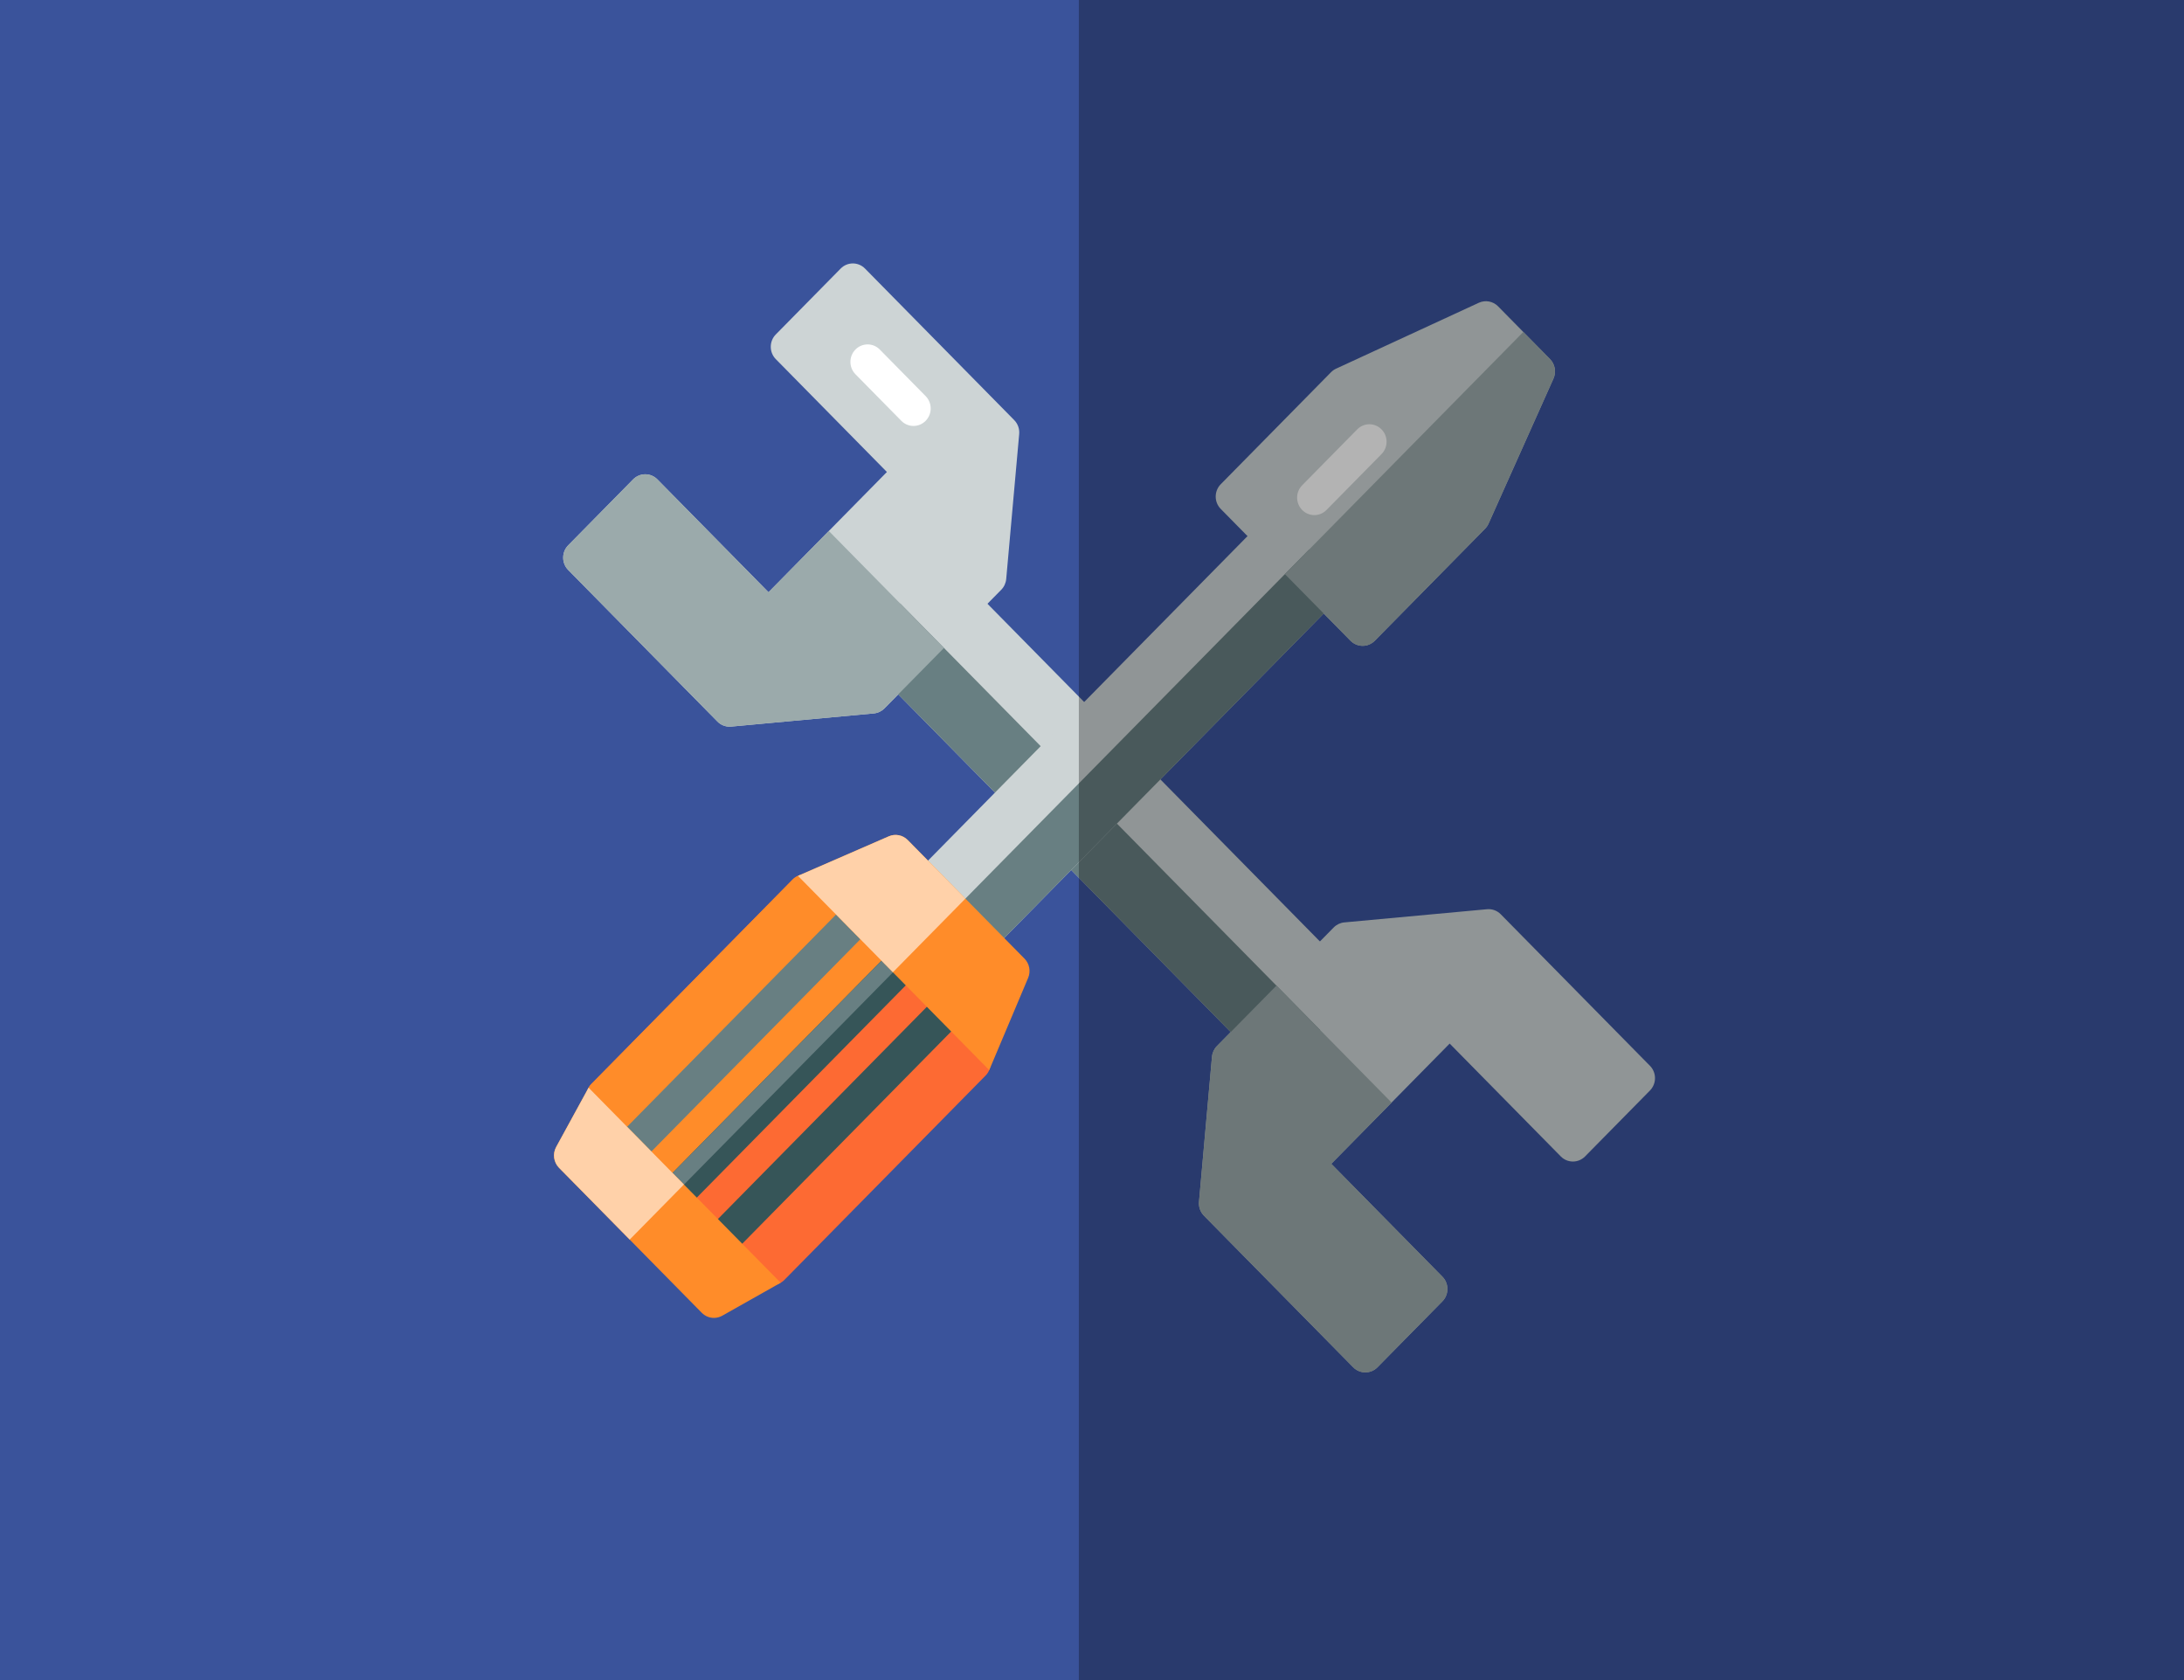 <?xml version="1.0" encoding="UTF-8" standalone="no"?>
<!-- Generator: Adobe Illustrator 19.0.0, SVG Export Plug-In . SVG Version: 6.00 Build 0)  -->

<svg
   xmlns:dc="http://purl.org/dc/elements/1.1/"
   xmlns:cc="http://creativecommons.org/ns#"
   xmlns:rdf="http://www.w3.org/1999/02/22-rdf-syntax-ns#"
   xmlns:svg="http://www.w3.org/2000/svg"
   xmlns="http://www.w3.org/2000/svg"
   xmlns:sodipodi="http://sodipodi.sourceforge.net/DTD/sodipodi-0.dtd"
   xmlns:inkscape="http://www.inkscape.org/namespaces/inkscape"
   version="1.1"
   id="Layer_1"
   x="0px"
   y="0px"
   viewBox="0 0 650 500"
   xml:space="preserve"
   inkscape:version="0.91 r"
   sodipodi:docname="install.svg"
   width="650"
   height="500"><defs
     id="defs89" /><sodipodi:namedview
     pagecolor="#ffffff"
     bordercolor="#666666"
     borderopacity="1"
     objecttolerance="10"
     gridtolerance="10"
     guidetolerance="10"
     inkscape:pageopacity="0"
     inkscape:pageshadow="2"
     inkscape:window-width="1366"
     inkscape:window-height="719"
     id="namedview87"
     showgrid="false"
     inkscape:zoom="0.46093841"
     inkscape:cx="33.627056"
     inkscape:cy="229.68963"
     inkscape:window-x="0"
     inkscape:window-y="26"
     inkscape:window-maximized="1"
     inkscape:current-layer="Layer_1" /><rect
     style="opacity:1;fill:#3a539b;fill-opacity:1;stroke:none;stroke-width:3;stroke-miterlimit:4;stroke-dasharray:none;stroke-opacity:1"
     id="rect4219"
     width="657.355"
     height="509.829"
     x="0"
     y="-1.152" /><g
     id="g4221"
     transform="matrix(0.64,0,0,0.65,164.881,84.814)"><g
       transform="translate(0,-11.999)"
       id="g3"><path
         inkscape:connector-curvature="0"
         id="path5"
         d="M 370.885,327.27 186.862,143.248 c -3.123,-3.124 -8.188,-3.124 -11.312,0 l -30.169,30.167 c -1.501,1.5 -2.343,3.535 -2.343,5.656 0,2.121 0.843,4.157 2.343,5.656 l 184.023,184.024 c 1.5,1.501 3.535,2.343 5.656,2.343 2.121,0 4.157,-0.843 5.656,-2.343 l 30.167,-30.169 c 3.126,-3.123 3.126,-8.188 0.002,-11.312 z"
         style="fill:#cdd4d5" /><path
         inkscape:connector-curvature="0"
         id="path7"
         d="M 214.012,73.862 144.626,4.476 c -3.124,-3.124 -8.189,-3.124 -11.313,0 l -30.166,30.167 c -3.124,3.124 -3.124,8.189 0,11.312 l 51.662,51.662 -55.056,55.056 -51.663,-51.66 c -3.124,-3.124 -8.189,-3.124 -11.312,0 L 6.61,131.18 c -3.124,3.124 -3.124,8.189 0,11.312 l 69.386,69.386 c 1.507,1.507 3.544,2.343 5.656,2.343 0.241,0 0.483,-0.011 0.725,-0.033 l 66.37,-6.034 c 1.863,-0.17 3.608,-0.987 4.932,-2.31 l 54.302,-54.302 c 1.324,-1.324 2.141,-3.069 2.31,-4.932 l 6.034,-66.37 c 0.213,-2.363 -0.634,-4.701 -2.313,-6.378 z"
         style="fill:#cdd4d5" /></g><path
       inkscape:connector-curvature="0"
       id="path9"
       d="m 167.172,64.538 c -2.047,0 -4.095,-0.781 -5.656,-2.343 l -21.332,-21.332 c -3.124,-3.124 -3.124,-8.189 0,-11.312 3.124,-3.124 8.189,-3.124 11.312,0 l 21.332,21.332 c 3.124,3.124 3.124,8.189 0,11.312 -1.562,1.562 -3.609,2.343 -5.656,2.343 z"
       style="fill:#ffffff" /><path
       inkscape:connector-curvature="0"
       id="path11"
       d="m 509.657,357.507 -69.386,-69.386 c -1.679,-1.679 -4.017,-2.525 -6.38,-2.31 l -66.37,6.034 c -1.863,0.17 -3.608,0.987 -4.932,2.31 l -54.302,54.302 c -1.324,1.324 -2.141,3.069 -2.31,4.932 l -6.034,66.37 c -0.215,2.365 0.631,4.703 2.31,6.38 l 69.386,69.386 c 1.561,1.561 3.609,2.343 5.656,2.343 2.047,0 4.095,-0.781 5.656,-2.343 l 30.167,-30.167 c 3.124,-3.124 3.124,-8.189 0,-11.312 l -51.662,-51.662 55.056,-55.056 51.662,51.662 c 3.124,3.124 8.189,3.124 11.312,0 l 30.167,-30.167 c 3.128,-3.128 3.128,-8.193 0.004,-11.316 z"
       style="fill:#cdd4d5" /><path
       inkscape:connector-curvature="0"
       id="path13"
       d="m 160.98,145.817 -15.6,15.599 c -1.501,1.5 -2.343,3.535 -2.343,5.656 0,2.121 0.843,4.157 2.343,5.656 l 184.024,184.024 c 1.5,1.501 3.535,2.343 5.656,2.343 2.121,0 4.157,-0.843 5.656,-2.343 l 15.599,-15.6 L 160.98,145.817 Z"
       style="fill:#687f82" /><g
       transform="translate(0,-11.999)"
       id="g15"><path
         inkscape:connector-curvature="0"
         id="path17"
         d="M 127.796,124.631 99.752,152.675 48.09,101.013 c -3.124,-3.124 -8.189,-3.124 -11.312,0 L 6.61,131.18 c -3.124,3.124 -3.124,8.189 0,11.312 l 69.386,69.386 c 1.507,1.507 3.544,2.343 5.656,2.343 0.241,0 0.483,-0.011 0.725,-0.033 l 66.37,-6.034 c 1.863,-0.17 3.608,-0.987 4.932,-2.31 l 27.666,-27.666 -53.549,-53.547 z"
         style="fill:#9baaab" /><path
         inkscape:connector-curvature="0"
         id="path19"
         d="m 308.287,360.455 c -1.324,1.324 -2.141,3.069 -2.31,4.932 l -6.034,66.37 c -0.215,2.365 0.631,4.703 2.31,6.38 l 69.386,69.386 c 1.561,1.561 3.609,2.343 5.656,2.343 2.047,0 4.095,-0.781 5.656,-2.343 l 30.167,-30.167 c 3.124,-3.124 3.124,-8.189 0,-11.312 L 361.456,414.381 389.5,386.337 335.953,332.79 308.287,360.455 Z"
         style="fill:#9baaab" /></g><g
       transform="translate(0,-11.999)"
       id="g21"><path
         inkscape:connector-curvature="0"
         id="path23"
         d="m 363.602,145.459 -24.134,-24.135 c -3.124,-3.124 -8.189,-3.124 -11.312,0 l -159.89,159.889 c -3.124,3.124 -3.124,8.189 0,11.313 L 192.4,316.66 c 1.561,1.561 3.609,2.343 5.656,2.343 2.048,0 4.095,-0.781 5.656,-2.343 L 363.601,156.771 c 3.125,-3.124 3.125,-8.189 10e-4,-11.312 z"
         style="fill:#cdd4d5" /><path
         inkscape:connector-curvature="0"
         id="path25"
         d="M 463.155,45.905 439.021,21.77 c -2.358,-2.358 -5.93,-3.007 -8.967,-1.625 l -66.37,30.169 c -0.874,0.397 -1.668,0.947 -2.346,1.625 l -51.283,51.285 c -3.124,3.124 -3.124,8.189 0,11.312 l 60.335,60.335 c 1.561,1.563 3.609,2.343 5.656,2.343 2.047,0 4.095,-0.781 5.656,-2.343 l 51.285,-51.285 c 0.678,-0.678 1.229,-1.473 1.625,-2.346 l 30.167,-66.37 c 1.382,-3.035 0.735,-6.608 -1.624,-8.965 z"
         style="fill:#cdd4d5" /></g><path
       inkscape:connector-curvature="0"
       id="path27"
       d="M 200.696,350.667 122.26,272.231 c -3.124,-3.124 -8.189,-3.124 -11.312,0 l -93.52,93.52 c -3.124,3.124 -3.124,8.189 0,11.313 L 95.864,455.5 c 1.561,1.561 3.609,2.343 5.656,2.343 2.047,0 4.095,-0.781 5.656,-2.343 l 93.52,-93.52 c 3.124,-3.124 3.124,-8.189 0,-11.313 z"
       style="fill:#fd6a33" /><path
       inkscape:connector-curvature="0"
       id="path29"
       d="m 122.26,272.231 c -3.124,-3.124 -8.189,-3.124 -11.312,0 l -93.52,93.52 c -3.124,3.124 -3.124,8.189 0,11.313 L 56.316,415.953 161.149,311.12 122.26,272.231 Z"
       style="fill:#ff8c29" /><g
       transform="translate(0,-11.999)"
       id="g31"><rect
         id="rect33"
         height="148.255"
         width="15.999"
         style="fill:#365558"
         transform="matrix(-0.707,-0.707,0.707,-0.707,-79.6,718.749)"
         y="301.733"
         x="101.058" /><rect
         id="rect35"
         height="143.988"
         width="15.999"
         style="fill:#365558"
         transform="matrix(-0.707,-0.707,0.707,-0.707,-54.833,768.227)"
         y="323.476"
         x="123.689" /></g><g
       transform="translate(0,-11.999)"
       id="g37"><rect
         id="rect39"
         height="143.988"
         width="15.999"
         style="fill:#687f82"
         transform="matrix(-0.707,-0.707,0.707,-0.707,-97.071,666.276)"
         y="281.248"
         x="81.456" /><rect
         id="rect41"
         height="7.53"
         width="148.255"
         style="fill:#687f82"
         transform="matrix(-0.707,0.707,-0.707,-0.707,444.721,561.519)"
         y="369.099"
         x="31.939" /><path
         inkscape:connector-curvature="0"
         id="path43"
         d="M 351.206,133.062 180.004,304.263 192.4,316.659 c 1.561,1.561 3.609,2.343 5.656,2.343 2.048,0 4.095,-0.781 5.656,-2.343 L 363.602,156.77 c 3.124,-3.124 3.124,-8.189 0,-11.312 l -12.396,-12.396 z"
         style="fill:#687f82" /></g><path
       inkscape:connector-curvature="0"
       id="path45"
       d="m 450.759,21.509 -110.866,110.867 30.497,30.497 c 1.561,1.563 3.609,2.343 5.656,2.343 2.047,0 4.095,-0.781 5.656,-2.343 l 51.285,-51.285 c 0.678,-0.678 1.229,-1.473 1.625,-2.346 l 30.167,-66.37 c 1.38,-3.036 0.733,-6.609 -1.625,-8.967 l -12.395,-12.396 z"
       style="fill:#9baaab" /><path
       inkscape:connector-curvature="0"
       id="path47"
       d="m 74.371,472.927 c 1.327,0 2.663,-0.33 3.882,-1.007 l 27.15,-15.084 -89.314,-89.313 -15.082,27.151 c -1.734,3.122 -1.189,7.016 1.336,9.541 l 66.37,66.369 c 1.539,1.54 3.587,2.343 5.658,2.343 z"
       style="fill:#ff8c29" /><path
       inkscape:connector-curvature="0"
       id="path49"
       d="M 16.091,367.523 1.007,394.674 c -1.734,3.122 -1.189,7.016 1.336,9.541 l 32.855,32.855 25.22,-25.22 -44.327,-44.327 z"
       style="fill:#ffd1a9" /><path
       inkscape:connector-curvature="0"
       id="path51"
       d="m 164.495,254.131 c -2.312,-2.311 -5.8,-2.984 -8.808,-1.696 l -42.235,18.101 88.94,88.94 18.101,-42.235 c 1.288,-3.007 0.617,-6.494 -1.696,-8.808 l -54.302,-54.302 z"
       style="fill:#ff8c29" /><path
       inkscape:connector-curvature="0"
       id="path53"
       d="m 164.495,254.131 c -2.312,-2.311 -5.8,-2.984 -8.808,-1.696 l -42.235,18.101 44.141,44.141 33.723,-33.723 -26.821,-26.823 z"
       style="fill:#ffd1a9" /><path
       inkscape:connector-curvature="0"
       id="path55"
       d="m 353.575,105.361 c -2.047,0 -4.095,-0.781 -5.656,-2.343 -3.124,-3.124 -3.124,-8.189 0,-11.312 l 25.598,-25.598 c 3.124,-3.124 8.189,-3.124 11.312,0 3.124,3.124 3.124,8.189 0,11.312 l -25.598,25.598 c -1.562,1.561 -3.608,2.343 -5.656,2.343 z"
       style="fill:#ffffff" /></g><g
     id="g57"
     transform="translate(0,-11.999)" /><g
     id="g59"
     transform="translate(0,-11.999)" /><g
     id="g61"
     transform="translate(0,-11.999)" /><g
     id="g63"
     transform="translate(0,-11.999)" /><g
     id="g65"
     transform="translate(0,-11.999)" /><g
     id="g67"
     transform="translate(0,-11.999)" /><g
     id="g69"
     transform="translate(0,-11.999)" /><g
     id="g71"
     transform="translate(0,-11.999)" /><g
     id="g73"
     transform="translate(0,-11.999)" /><g
     id="g75"
     transform="translate(0,-11.999)" /><g
     id="g77"
     transform="translate(0,-11.999)" /><g
     id="g79"
     transform="translate(0,-11.999)" /><g
     id="g81"
     transform="translate(0,-11.999)" /><g
     id="g83"
     transform="translate(0,-11.999)" /><g
     id="g85"
     transform="translate(0,-11.999)" /><rect
     y="-1.152"
     x="321.084"
     height="509.829"
     width="336.271"
     id="rect4176"
     style="opacity:0.3;fill:#000000;fill-opacity:1;stroke:none;stroke-width:3;stroke-miterlimit:4;stroke-dasharray:none;stroke-opacity:1" /></svg>